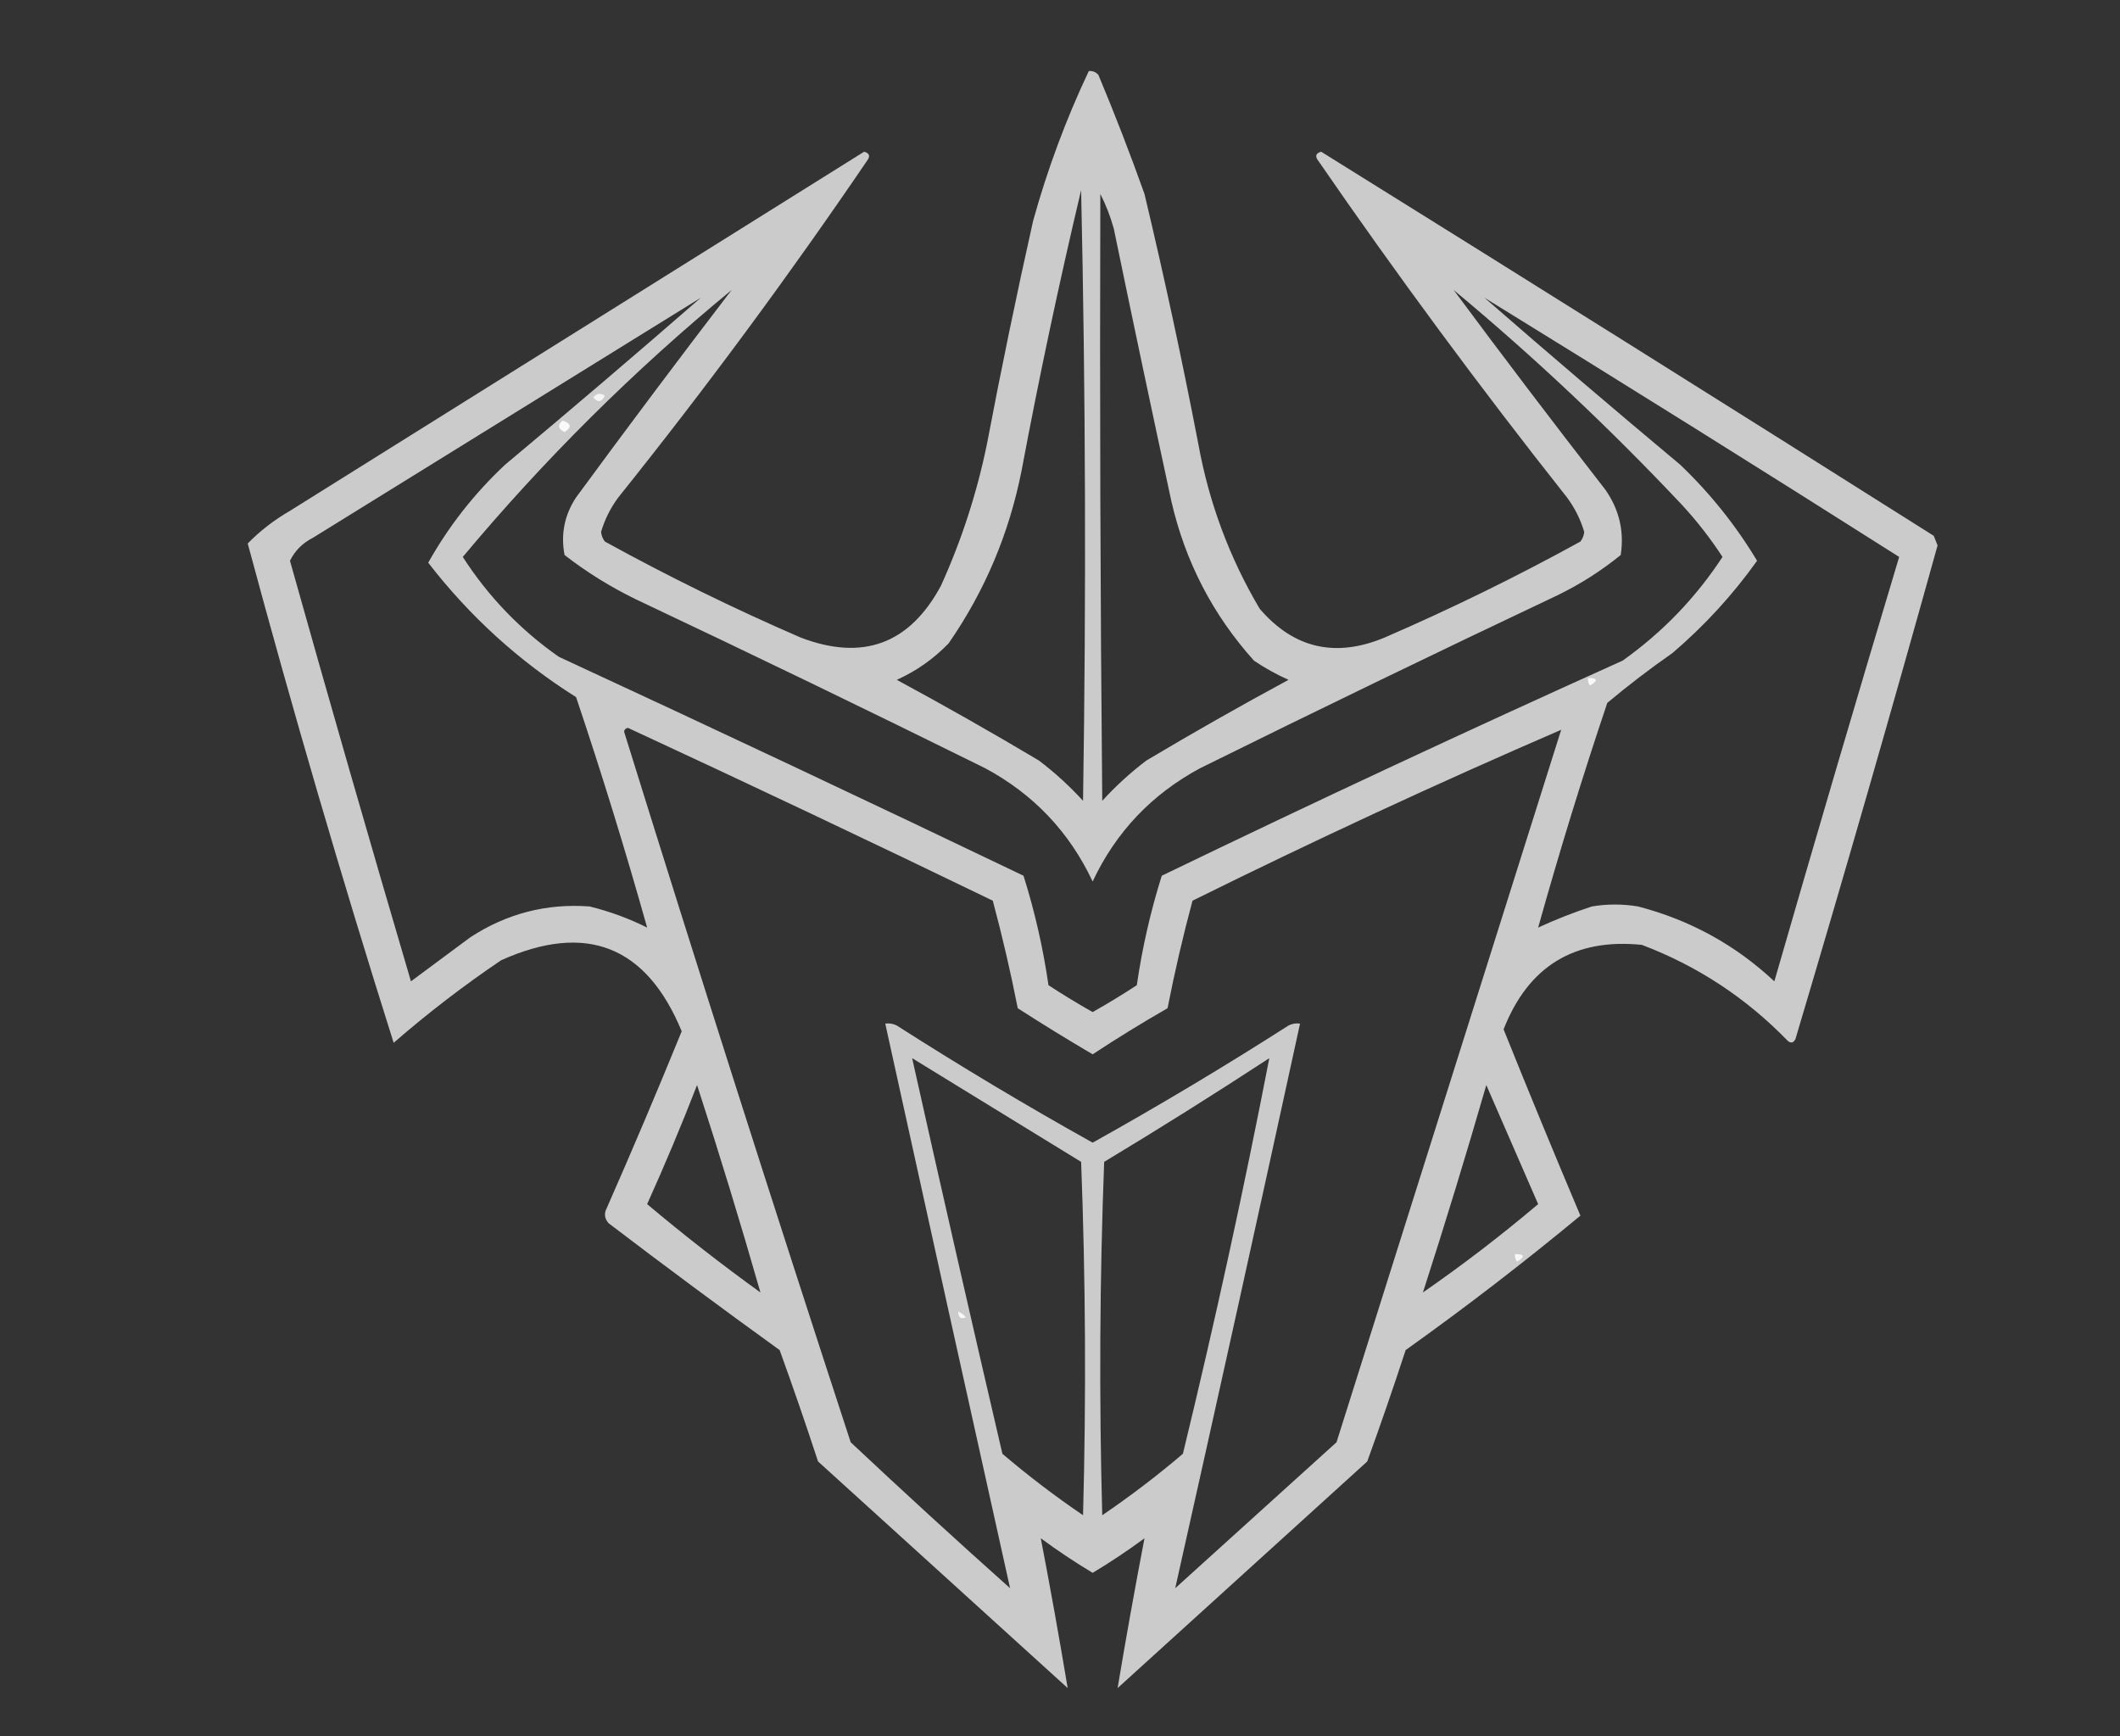 <?xml version="1.0" encoding="UTF-8"?>
<!DOCTYPE svg PUBLIC "-//W3C//DTD SVG 1.1//EN" "http://www.w3.org/Graphics/SVG/1.1/DTD/svg11.dtd">
<svg xmlns="http://www.w3.org/2000/svg" version="1.1" width="552px" height="452px" style="shape-rendering:geometricPrecision; text-rendering:geometricPrecision; image-rendering:optimizeQuality; fill-rule:evenodd; clip-rule:evenodd" xmlns:xlink="http://www.w3.org/1999/xlink">
<rect width="100%" height="100%" fill="#333333" stroke="none"/>
<g><path style="opacity:0.761" fill="#fbfbfb" d="M 283.5,18.5 C 284.496,18.414 285.329,18.748 286,19.5C 290.277,29.722 294.277,40.056 298,50.5C 303.138,72.053 307.805,93.72 312,115.5C 314.784,130.861 320.118,145.194 328,158.5C 336.87,168.826 347.703,171.326 360.5,166C 377.931,158.451 394.931,150.118 411.5,141C 412.059,140.275 412.392,139.442 412.5,138.5C 411.53,135.226 410.03,132.226 408,129.5C 385.357,100.879 363.691,71.545 343,41.5C 342.409,40.517 342.743,39.85 344,39.5C 397.33,72.682 450.497,106.016 503.5,139.5C 503.833,140.333 504.167,141.167 504.5,142C 492.556,184.944 480.222,227.777 467.5,270.5C 466.998,271.521 466.332,271.688 465.5,271C 454.666,259.824 441.999,251.491 427.5,246C 409.94,244.226 397.94,251.559 391.5,268C 398.005,284.184 404.671,300.35 411.5,316.5C 396.809,328.679 381.642,340.346 366,351.5C 362.821,361.216 359.487,370.882 356,380.5C 334.333,400.167 312.667,419.833 291,439.5C 293.177,426.461 295.511,413.461 298,400.5C 293.612,403.731 289.112,406.731 284.5,409.5C 279.888,406.731 275.388,403.731 271,400.5C 273.49,413.463 275.824,426.463 278,439.5C 256.333,419.833 234.667,400.167 213,380.5C 209.823,370.796 206.489,361.129 203,351.5C 188.026,340.693 173.192,329.693 158.5,318.5C 157.386,317.277 157.219,315.944 158,314.5C 164.704,299.282 171.204,283.949 177.5,268.5C 168.31,246.247 152.643,240.08 130.5,250C 120.739,256.592 111.406,263.759 102.5,271.5C 88.915,228.506 76.249,185.173 64.5,141.5C 67.728,138.205 71.394,135.372 75.5,133C 125.344,101.818 175.177,70.651 225,39.5C 226.257,39.85 226.591,40.517 226,41.5C 205.491,71.678 183.824,101.011 161,129.5C 158.97,132.226 157.47,135.226 156.5,138.5C 156.608,139.442 156.941,140.275 157.5,141C 174.1,150.134 191.1,158.467 208.5,166C 224.668,172.168 236.834,167.668 245,152.5C 250.385,140.629 254.385,128.296 257,115.5C 260.683,96.102 264.683,76.769 269,57.5C 272.731,44.047 277.564,31.047 283.5,18.5 Z M 281.5,49.5 C 282.665,102.332 282.832,155.332 282,208.5C 278.466,204.631 274.633,201.131 270.5,198C 258.329,190.747 245.996,183.747 233.5,177C 238.613,174.694 243.113,171.528 247,167.5C 256.433,153.885 262.766,138.885 266,122.5C 270.593,98.032 275.76,73.698 281.5,49.5 Z M 286.5,50.5 C 287.933,53.282 289.1,56.282 290,59.5C 294.893,83.193 299.893,106.86 305,130.5C 308.611,146.224 315.778,160.057 326.5,172C 329.339,173.92 332.339,175.587 335.5,177C 323.004,183.747 310.671,190.747 298.5,198C 294.367,201.131 290.534,204.631 287,208.5C 286.5,155.834 286.333,103.168 286.5,50.5 Z M 190.5,75.5 C 176.832,93.34 163.332,111.34 150,129.5C 146.967,134.106 145.967,139.106 147,144.5C 152.747,148.959 158.914,152.793 165.5,156C 195.986,170.41 226.32,185.077 256.5,200C 269.089,206.756 278.423,216.589 284.5,229.5C 290.552,216.614 299.885,206.78 312.5,200C 343.347,184.744 374.347,169.744 405.5,155C 411.423,152.124 416.923,148.624 422,144.5C 422.946,138.329 421.612,132.662 418,127.5C 404.617,110.29 391.451,92.957 378.5,75.5C 399.349,92.842 419.182,111.509 438,131.5C 441.882,135.714 445.382,140.214 448.5,145C 441.543,155.624 432.876,164.624 422.5,172C 382.239,190.131 342.239,208.798 302.5,228C 299.577,237.276 297.41,246.776 296,256.5C 292.25,258.959 288.417,261.292 284.5,263.5C 280.583,261.292 276.75,258.959 273,256.5C 271.592,246.788 269.425,237.288 266.5,228C 226.287,208.727 185.954,189.727 145.5,171C 135.456,163.957 127.123,155.29 120.5,145C 141.726,119.607 165.059,96.44 190.5,75.5 Z M 182.5,77.5 C 165.692,92.135 148.692,106.635 131.5,121C 123.498,128.496 116.831,136.996 111.5,146.5C 122.311,160.482 135.145,172.149 150,181.5C 156.675,201.356 162.841,221.356 168.5,241.5C 163.728,239.117 158.728,237.284 153.5,236C 142.306,235.173 131.973,237.84 122.5,244C 117.333,247.833 112.167,251.667 107,255.5C 96.268,219.071 85.768,182.571 75.5,146C 76.794,143.372 78.794,141.372 81.5,140C 115.223,119.145 148.889,98.311 182.5,77.5 Z M 386.5,77.5 C 422.612,99.728 458.612,122.228 494.5,145C 483.473,181.752 472.639,218.585 462,255.5C 451.875,246.018 440.042,239.518 426.5,236C 422.5,235.333 418.5,235.333 414.5,236C 409.7,237.569 405.034,239.403 400.5,241.5C 405.984,221.878 411.984,202.378 418.5,183C 423.956,178.433 429.622,174.1 435.5,170C 443.864,162.847 451.198,154.847 457.5,146C 451.987,136.812 445.32,128.479 437.5,121C 420.308,106.635 403.308,92.135 386.5,77.5 Z M 162.5,190.5 C 162.56,189.957 162.893,189.624 163.5,189.5C 195.288,204.227 226.954,219.227 258.5,234.5C 260.976,243.74 263.143,253.074 265,262.5C 271.416,266.625 277.916,270.625 284.5,274.5C 290.868,270.302 297.368,266.302 304,262.5C 305.852,253.073 308.018,243.739 310.5,234.5C 342.284,218.769 374.284,203.936 406.5,190C 387.015,251.79 367.515,313.624 348,375.5C 334,388.167 320,400.833 306,413.5C 316.973,364.6 327.806,315.6 338.5,266.5C 337.448,266.351 336.448,266.517 335.5,267C 318.793,277.685 301.793,287.852 284.5,297.5C 267.207,287.852 250.207,277.685 233.5,267C 232.552,266.517 231.552,266.351 230.5,266.5C 241.28,315.57 252.113,364.57 263,413.5C 249.017,401.018 235.183,388.351 221.5,375.5C 201.354,313.895 181.688,252.228 162.5,190.5 Z M 237.5,275.5 C 252.139,284.489 266.805,293.489 281.5,302.5C 282.667,333.161 282.833,363.828 282,394.5C 274.716,389.55 267.716,384.217 261,378.5C 253.003,344.182 245.17,309.849 237.5,275.5 Z M 330.5,275.5 C 323.87,309.724 316.37,344.057 308,378.5C 301.284,384.217 294.284,389.55 287,394.5C 286.167,363.828 286.333,333.161 287.5,302.5C 302.066,293.725 316.399,284.725 330.5,275.5 Z M 181.5,282.5 C 187.31,300.363 192.81,318.363 198,336.5C 187.856,329.184 178.023,321.518 168.5,313.5C 173.122,303.26 177.455,292.927 181.5,282.5 Z M 370.5,336.5 C 376.265,318.621 381.765,300.621 387,282.5C 391.5,292.833 396,303.167 400.5,313.5C 390.869,321.649 380.869,329.315 370.5,336.5 Z"/></g>
<g><path style="opacity:0.912" fill="#f8f9f8" d="M 154.5,103.5 C 155.251,102.427 156.251,102.26 157.5,103C 156.648,104.728 155.648,104.895 154.5,103.5 Z"/></g>
<g><path style="opacity:0.996" fill="#f9f9f9" d="M 146.5,109.5 C 148.76,110.238 148.927,111.238 147,112.5C 145.272,111.648 145.105,110.648 146.5,109.5 Z"/></g>
<g><path style="opacity:0.969" fill="#f8f9f8" d="M 413.5,176.5 C 416.001,176.511 416.168,177.178 414,178.5C 413.536,177.906 413.369,177.239 413.5,176.5 Z"/></g>
<g><path style="opacity:0.949" fill="#f8f9f8" d="M 394.5,326.5 C 397.001,326.511 397.168,327.178 395,328.5C 394.536,327.906 394.369,327.239 394.5,326.5 Z"/></g>
<g><path style="opacity:0.982" fill="#f8f9f8" d="M 249.5,341.5 C 250.289,341.783 250.956,342.283 251.5,343C 250.184,343.528 249.517,343.028 249.5,341.5 Z"/></g>
</svg>

